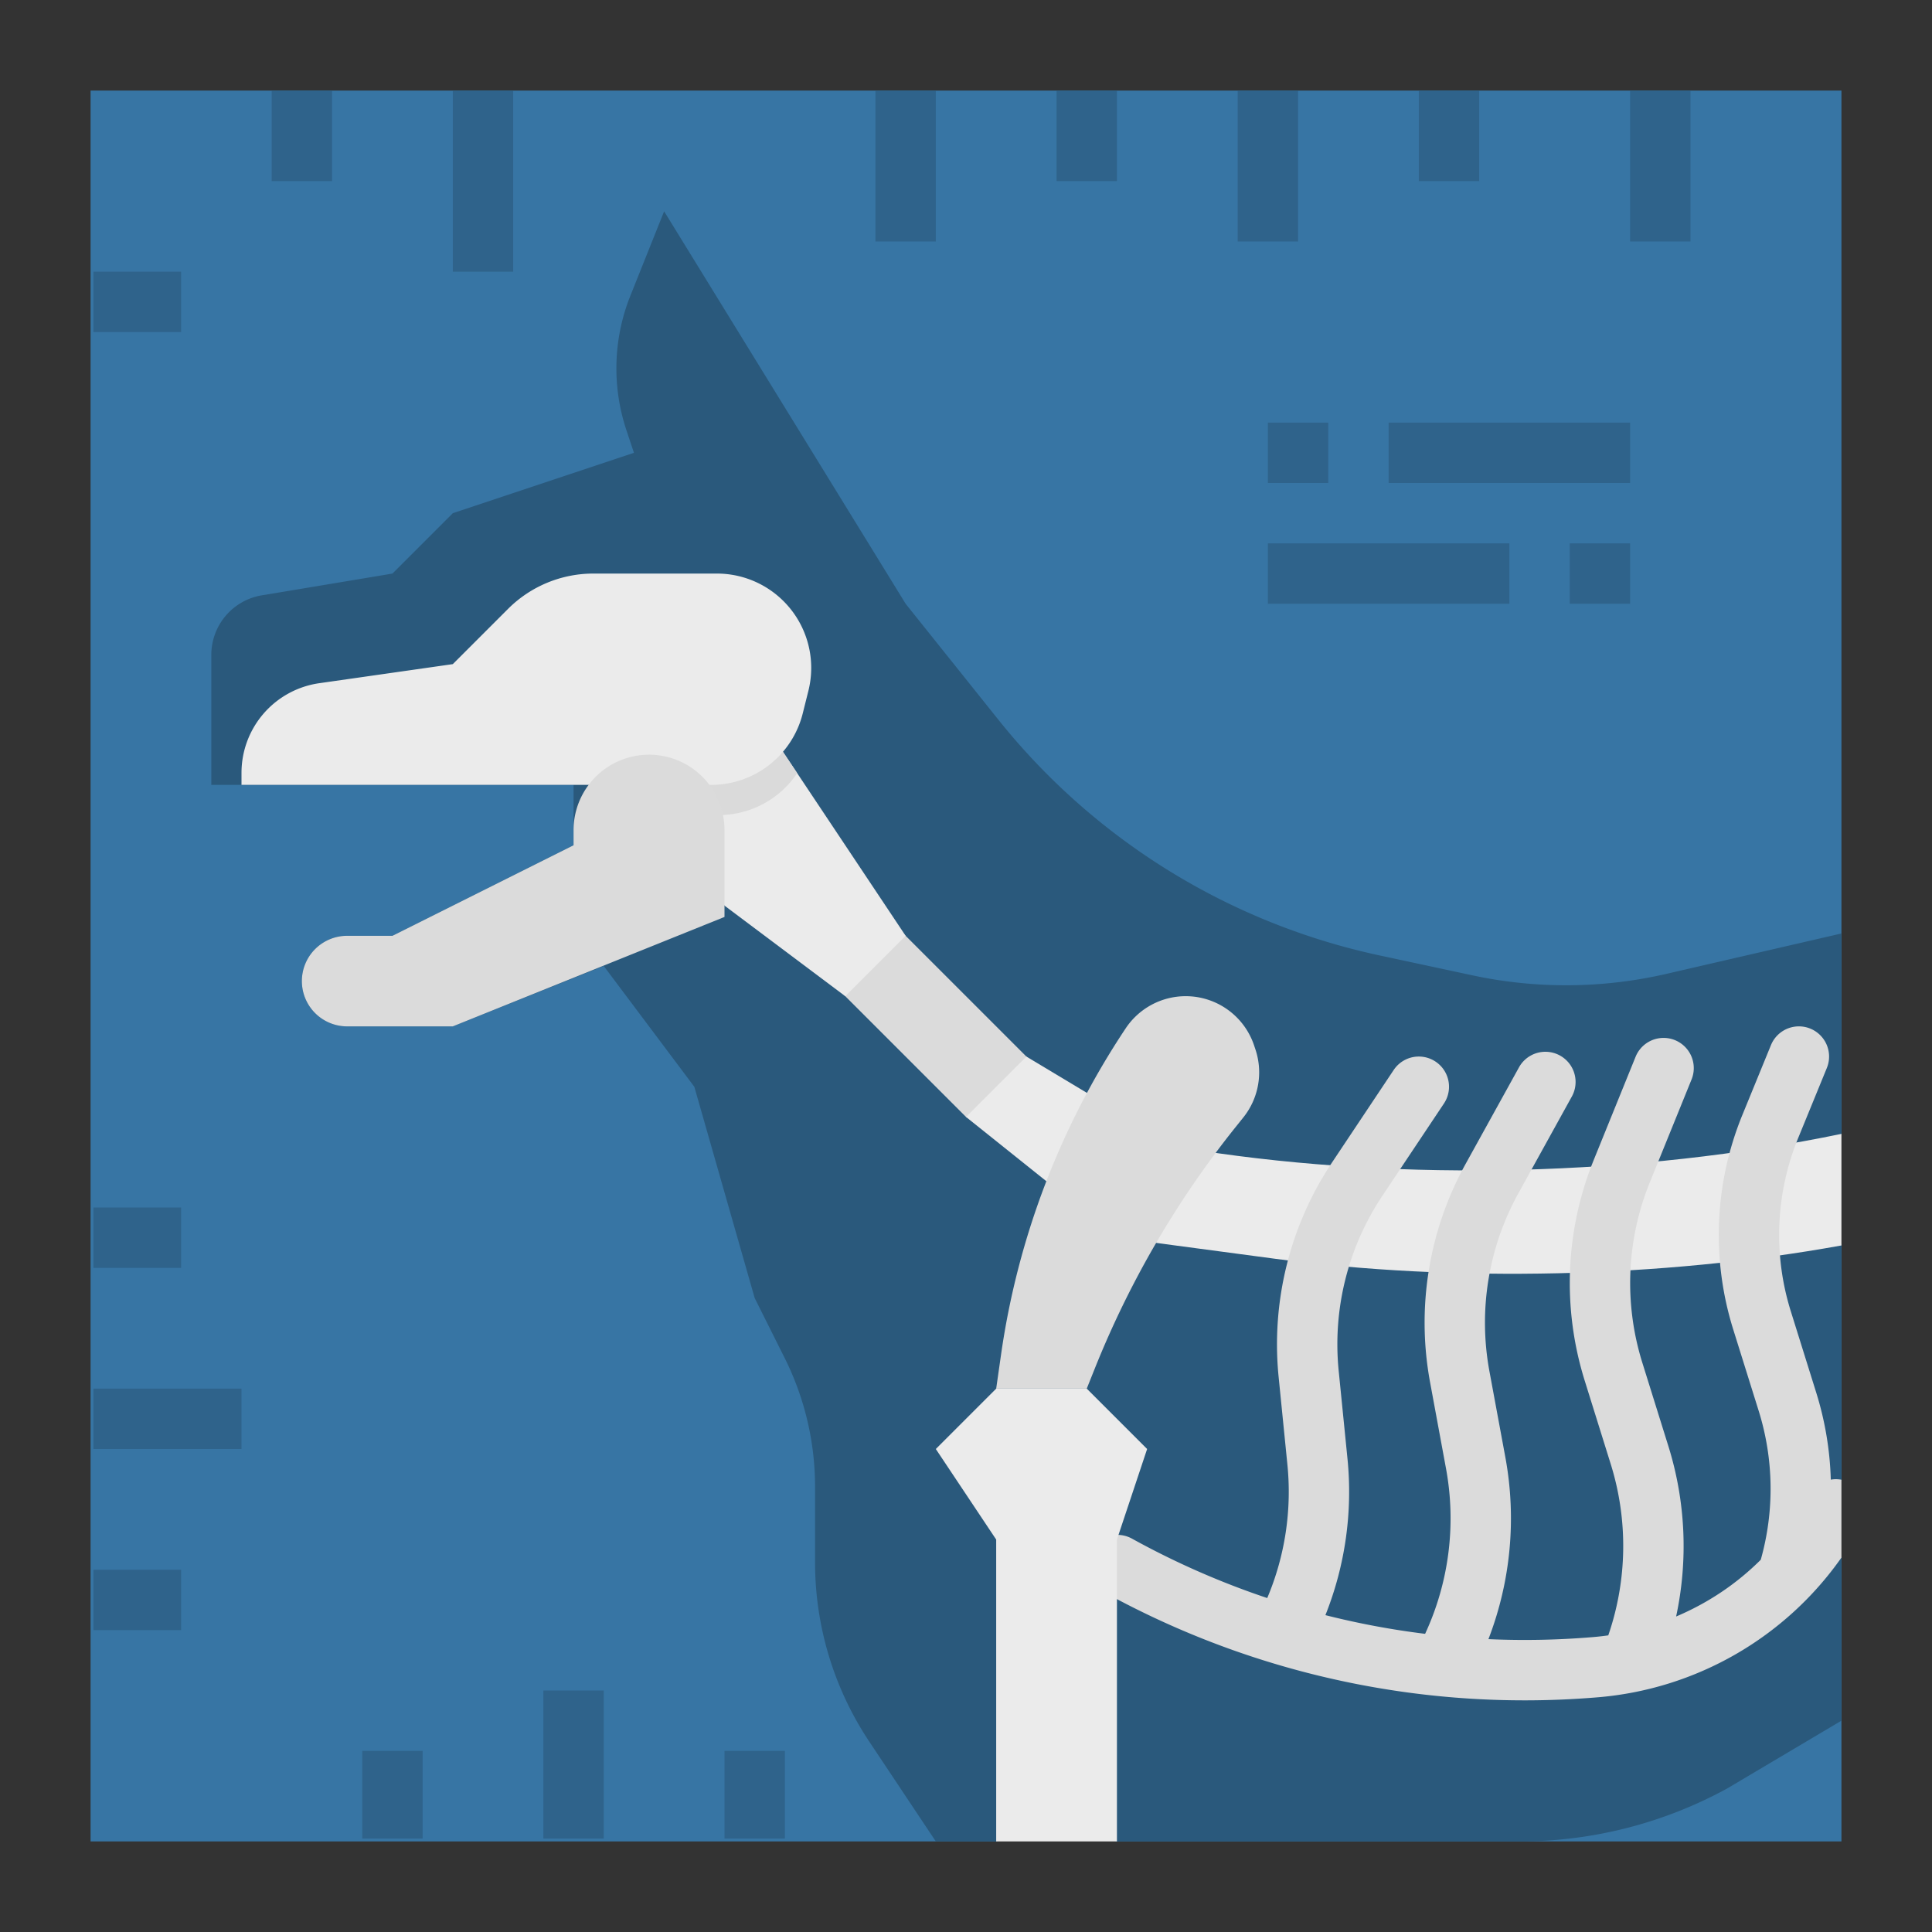 <svg height="512" viewBox="0 0 512 512" width="512" xmlns="http://www.w3.org/2000/svg"><rect x="0" y="0" width="512" height="512" fill="#333333" stroke="none"/><path d="m488.004 24v276.49l-8 12.594 8 16.976v62.08l-8 11.418 8 9.222v75.22h-192l-16.633-6-15.367 6h-240v-464z" fill="#3775a4"/><path d="m488 300.49-5 13.75 5 15.82v62.08l-6 10.16 6 10.484v43.216l-30.34 18a114.571 114.571 0 0 1 -54.89 14h-106.77l-17.1-5-14.9 5h-16l-17.61-26.42a85.652 85.652 0 0 1 -14.39-47.51v-20.07a76.3 76.3 0 0 0 -8.05-34.1l-7.95-15.9-16-56-24-32-40 16h-28a12 12 0 0 1 0-24h12l48-24v-16h-96v-34.45a16 16 0 0 1 13.37-15.78l34.63-5.77 16-16 48-16-1.98-5.95a51.883 51.883 0 0 1 1.05-35.72l8.93-22.33 64 104 24.61 30.77a176.854 176.854 0 0 0 101.04 62.44l24.58 5.27a118.442 118.442 0 0 0 51.45-.41l46.32-10.69z" fill="#2a597c"/><path d="m256 296-32.723-32.723 16.146-15.854 32.926 32.926-15.663 15.994z" fill="#dbdbdb"/><path d="m256 296 40 32 16-24-40-24z" fill="#ebebeb"/><path d="m488 300.49v29.57c-47.64 8.64-102.77 9.83-150.07 3.53l-41.93-5.59 16-24 5.81.89c53.99 8.31 116.22 6.79 170.19-4.4z" fill="#ebebeb"/><path d="m298.327 272.509a209.25 209.25 0 0 0 -33.039 86.476l-1.288 9.015h24l2.1-5.251a252.569 252.569 0 0 1 37.278-63.973l2.127-2.658a19.112 19.112 0 0 0 3.207-17.98l-.358-1.072a19.108 19.108 0 0 0 -18.127-13.066 19.11 19.11 0 0 0 -15.9 8.509z" fill="#dbdbdb"/><path d="m488 392.14v20.64a87.774 87.774 0 0 1 -64.55 37.02q-9.72.81-19.4.81a230.816 230.816 0 0 1 -111.92-28.92 8 8 0 0 1 7.74-14 216.407 216.407 0 0 0 35.96 15.81 72.386 72.386 0 0 0 5.34-35.41l-2.33-23.28a86.913 86.913 0 0 1 14.12-56.68l16.38-24.57a8 8 0 0 1 13.32 8.88l-16.39 24.57a70.865 70.865 0 0 0 -11.51 46.21l2.33 23.28a88.25 88.25 0 0 1 -5.84 41.53 214.92 214.92 0 0 0 26.42 4.95 72.769 72.769 0 0 0 5.55-43.74l-4.25-23a86.872 86.872 0 0 1 9.36-57.66l14.29-25.85a8 8 0 0 1 14 7.74l-14.28 25.85a70.839 70.839 0 0 0 -7.64 47.01l4.26 23a88.947 88.947 0 0 1 -4.51 48.06 216.873 216.873 0 0 0 27.67-.54c1.37-.11 2.73-.27 4.09-.46a72.819 72.819 0 0 0 .69-45.27l-6.97-22.34a86.823 86.823 0 0 1 2.42-58.36l11.1-27.37a8 8 0 0 1 14.83 6.02l-11.1 27.36a70.877 70.877 0 0 0 -1.98 47.59l6.97 22.33a88.857 88.857 0 0 1 2.02 45.04 71.356 71.356 0 0 0 13.72-7.67 70.427 70.427 0 0 0 8.71-7.37 69.233 69.233 0 0 0 -.57-39.52l-6.76-21.62a83.924 83.924 0 0 1 2.45-56.72l7.58-18.52a8 8 0 0 1 14.81 6.06l-7.58 18.52a67.835 67.835 0 0 0 -1.99 45.88l6.76 21.63a85.469 85.469 0 0 1 3.86 23.06 7.864 7.864 0 0 1 2.82.02z" fill="#dbdbdb"/><g fill="#2f638b"><path d="m232 24h16v40h-16z"/><path d="m120 24h16v48h-16z"/><path d="m280 24h16v24h-16z"/><path d="m328 24h16v40h-16z"/><path d="m376 24h16v24h-16z"/><path d="m432 24h16v40h-16z"/><path d="m192 464h16v23.244h-16z"/><path d="m144 448h16v39.244h-16z"/><path d="m96 464h16v23.244h-16z"/><path d="m24.756 416h23.244v16h-23.244z"/><path d="m24.756 368h39.244v16h-39.244z"/><path d="m24.756 320h23.244v16h-23.244z"/><path d="m24.756 72h23.244v16h-23.244z"/><path d="m72 24h16v24h-16z"/><path d="m336 112h16v16h-16z"/><path d="m368 112h64v16h-64z"/><path d="m336 144h64v16h-64z"/><path d="m416 144h16v16h-16z"/></g><path d="m264 368-16 16 16 24v80h32v-80l8-24-16-16z" fill="#ebebeb"/><path d="m240 248-16 16-32-24-16-32 24.73-18.9 10.53 15.79z" fill="#ebebeb"/><path d="m211.26 204.89a24.993 24.993 0 0 1 -20.78 11.11h-10.48l-4-8 24.73-18.9z" fill="#dadada"/><path d="m189.982 152h-32.727a32 32 0 0 0 -22.628 9.373l-14.627 14.627-35.394 5.056a24 24 0 0 0 -20.606 23.759v3.185h124.481a25 25 0 0 0 24.253-18.936l1.5-6a24.993 24.993 0 0 0 -.536-13.968 25 25 0 0 0 -23.716-17.096z" fill="#ebebeb"/><path d="m92 248h12l48-24v-4a20 20 0 0 1 20-20 20 20 0 0 1 20 20v23l-72 29h-28a12 12 0 0 1 -12-12 12 12 0 0 1 12-12z" fill="#dbdbdb"/></svg>